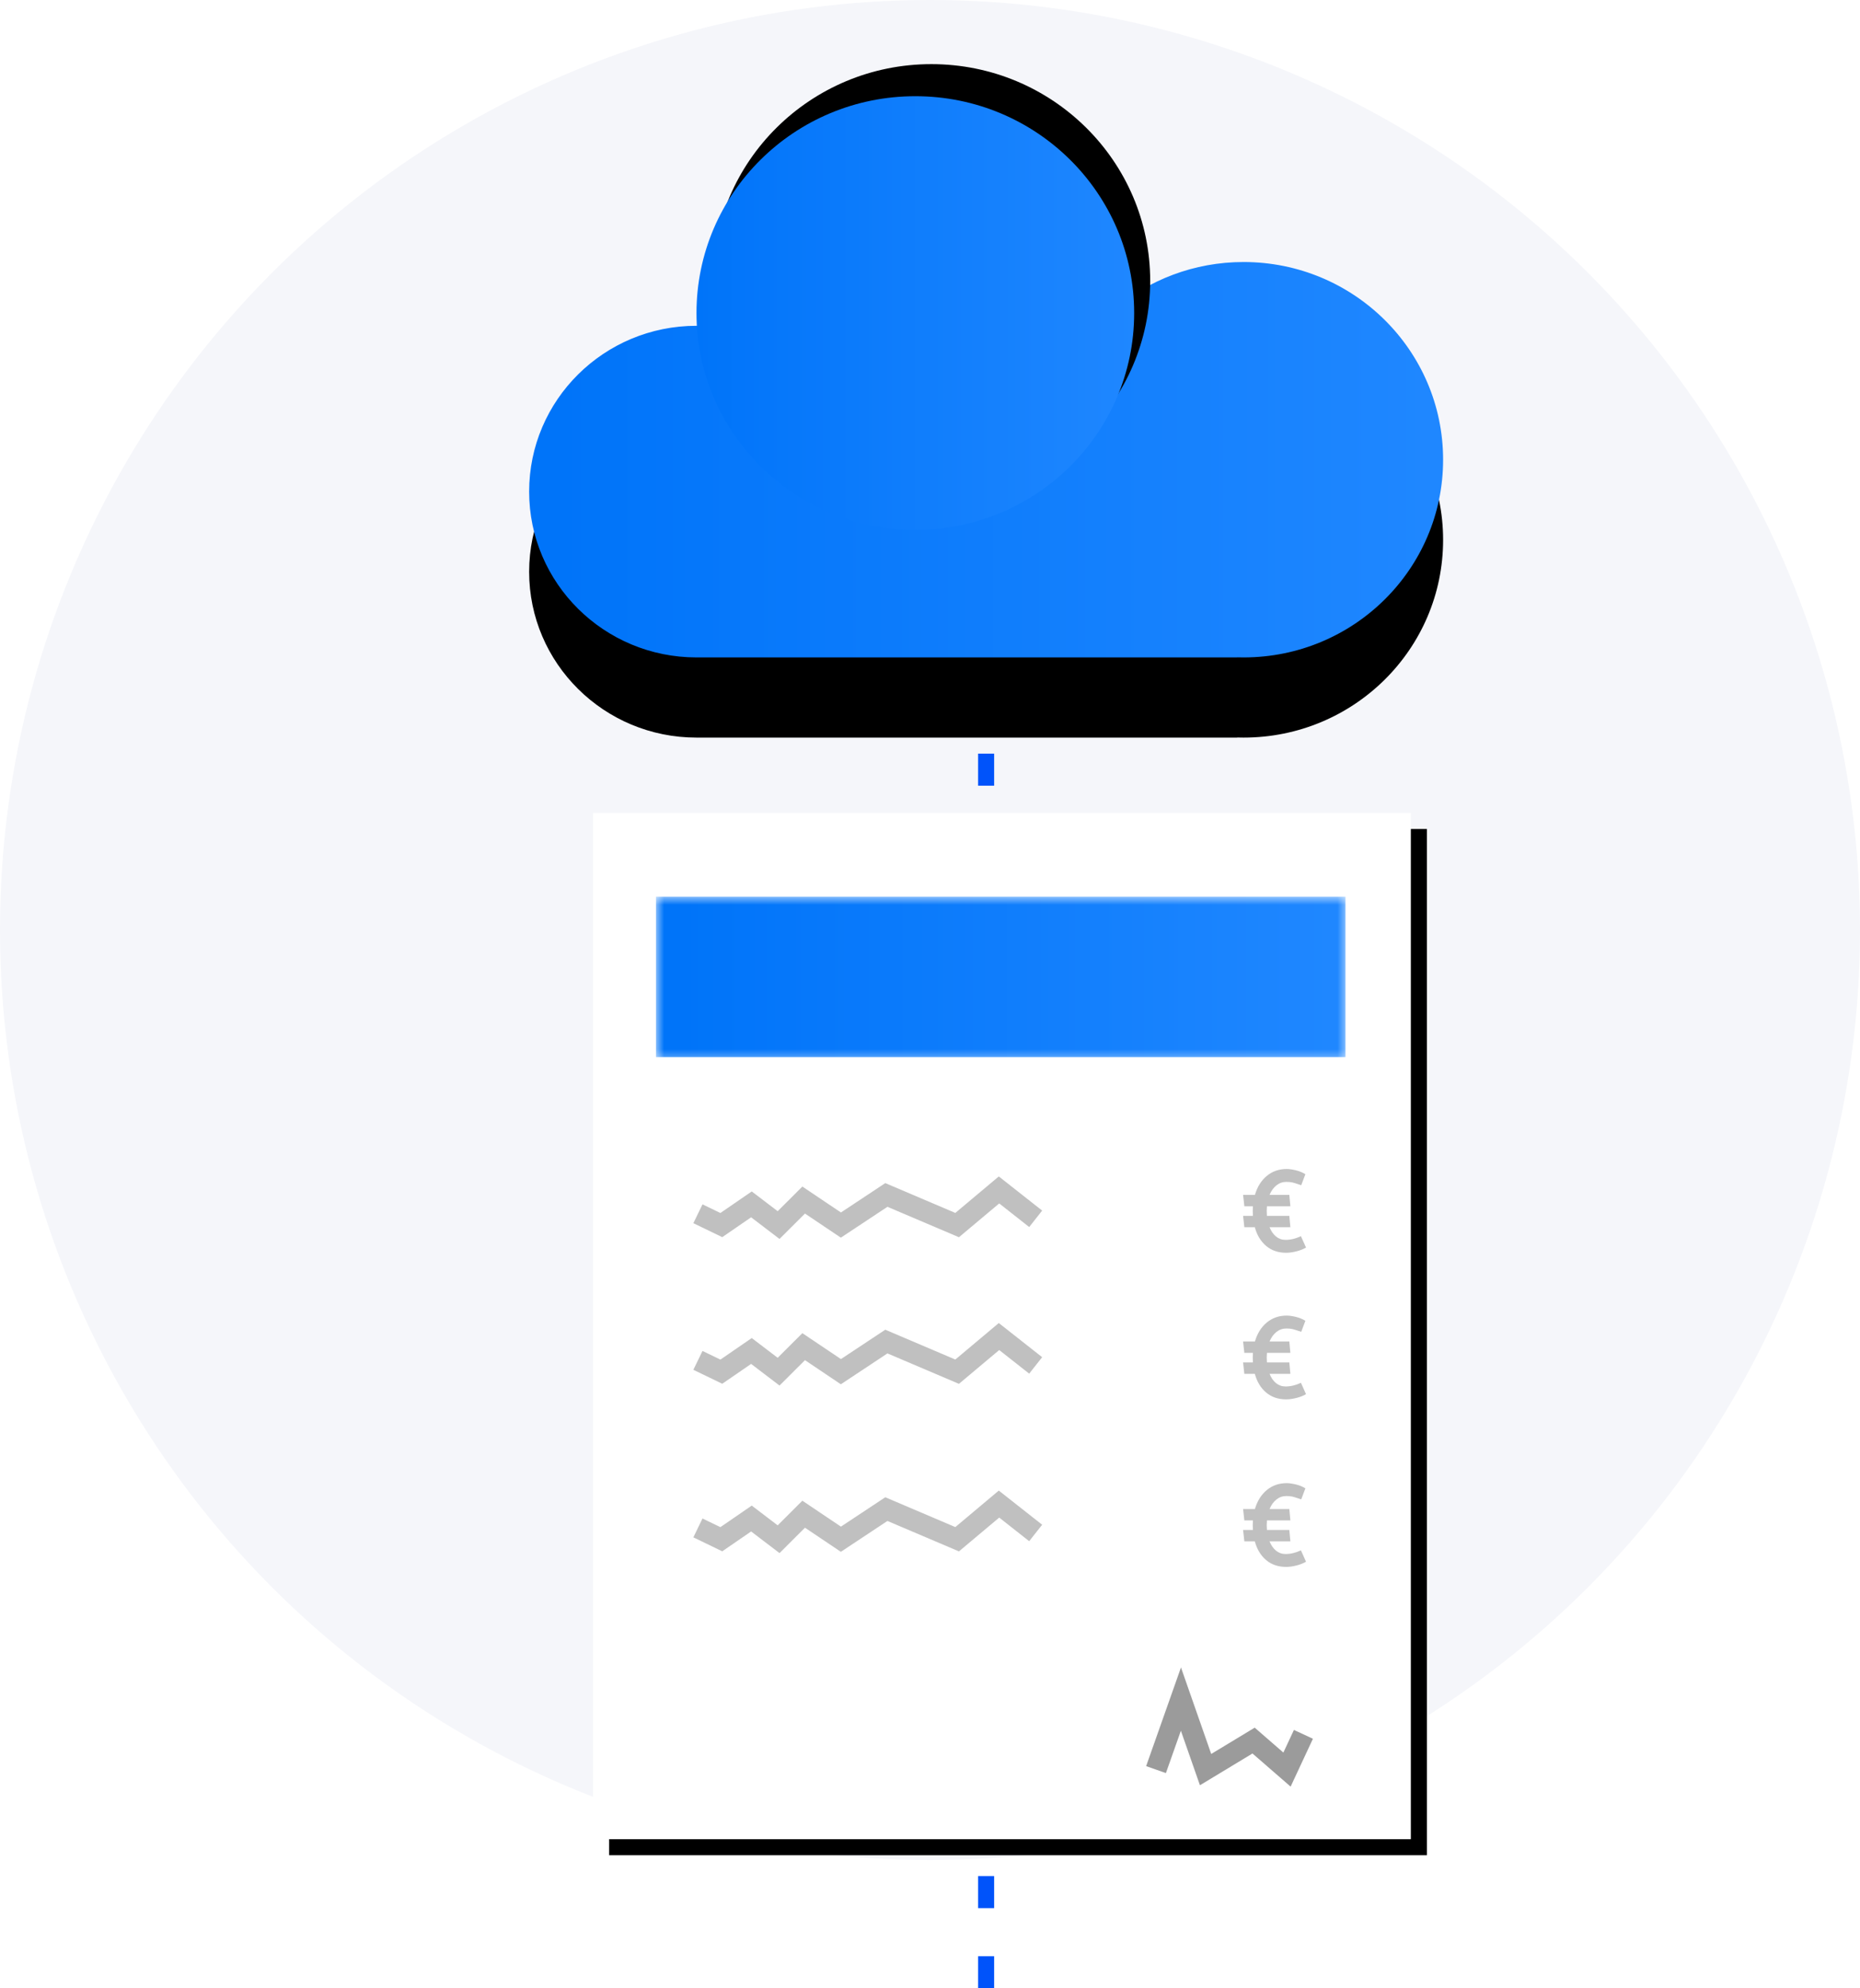 <?xml version="1.0" encoding="UTF-8"?>
<svg width="116px" height="124px" viewBox="0 0 116 124" version="1.1" xmlns="http://www.w3.org/2000/svg" xmlns:xlink="http://www.w3.org/1999/xlink">
    <!-- Generator: Sketch 52.5 (67469) - http://www.bohemiancoding.com/sketch -->
    <title>Illus/New_Facture</title>
    <desc>Created with Sketch.</desc>
    <defs>
        <rect id="upload-invoice-1" x="0" y="0" width="51" height="64"></rect>
        <filter x="-7.8%" y="-6.2%" width="119.6%" height="115.6%" filterUnits="objectBoundingBox" id="filter-2">
            <feOffset dx="1" dy="1" in="SourceAlpha" result="shadowOffsetOuter1"></feOffset>
            <feGaussianBlur stdDeviation="1.5" in="shadowOffsetOuter1" result="shadowBlurOuter1"></feGaussianBlur>
            <feColorMatrix values="0 0 0 0 0   0 0 0 0 0   0 0 0 0 0  0 0 0 0.1 0" type="matrix" in="shadowBlurOuter1"></feColorMatrix>
        </filter>
        <rect id="upload-invoice-3" x="0" y="0" width="43.154" height="10.449"></rect>
        <linearGradient x1="98.185%" y1="50%" x2="3.439%" y2="50%" id="linearGradient-5">
            <stop stop-color="#1F87FF" offset="0%"></stop>
            <stop stop-color="#0074F9" offset="100%"></stop>
        </linearGradient>
        <path d="M20.073,20.682 L32.274,20.682 C33.233,14.818 38.367,10.341 44.556,10.341 C51.429,10.341 57,15.861 57,22.67 C57,29.48 51.429,35 44.556,35 C44.422,35 44.288,34.998 44.155,34.994 L44.155,35 L10.437,35 C4.673,35 0,30.37 0,24.659 C0,18.948 4.673,14.318 10.437,14.318 C14.778,14.318 18.501,16.945 20.073,20.682 Z" id="upload-invoice-6"></path>
        <filter x="-2.6%" y="-6.1%" width="105.3%" height="124.3%" filterUnits="objectBoundingBox" id="filter-7">
            <feMorphology radius="2.5" operator="erode" in="SourceAlpha" result="shadowSpreadOuter1"></feMorphology>
            <feOffset dx="0" dy="5" in="shadowSpreadOuter1" result="shadowOffsetOuter1"></feOffset>
            <feGaussianBlur stdDeviation="1.5" in="shadowOffsetOuter1" result="shadowBlurOuter1"></feGaussianBlur>
            <feColorMatrix values="0 0 0 0 0   0 0 0 0 0   0 0 0 0 0  0 0 0 0.5 0" type="matrix" in="shadowBlurOuter1"></feColorMatrix>
        </filter>
        <linearGradient x1="100%" y1="62.856%" x2="0%" y2="62.856%" id="linearGradient-8">
            <stop stop-color="#1F87FF" offset="0%"></stop>
            <stop stop-color="#0074F9" offset="100%"></stop>
        </linearGradient>
        <ellipse id="upload-invoice-9" cx="24.085" cy="13.523" rx="13.648" ry="13.523"></ellipse>
        <filter x="-5.5%" y="-16.6%" width="118.3%" height="122.2%" filterUnits="objectBoundingBox" id="filter-10">
            <feMorphology radius="0.5" operator="erode" in="SourceAlpha" result="shadowSpreadOuter1"></feMorphology>
            <feOffset dx="1" dy="-2" in="shadowSpreadOuter1" result="shadowOffsetOuter1"></feOffset>
            <feGaussianBlur stdDeviation="1" in="shadowOffsetOuter1" result="shadowBlurOuter1"></feGaussianBlur>
            <feColorMatrix values="0 0 0 0 0   0 0 0 0 0   0 0 0 0 0  0 0 0 0.1 0" type="matrix" in="shadowBlurOuter1"></feColorMatrix>
        </filter>
    </defs>
    <g id="Symbols" stroke="none" stroke-width="1" fill="none" fill-rule="evenodd">
        <g id="Illus/Upload_Facture">
            <g id="Illus/New_Facture">
                <circle id="Base_Illus" fill="#F5F6FA" cx="58" cy="58" r="58"></circle>
                <path d="M61.5,42.5 L61.5,123.731" id="Line" stroke="#0053FA" stroke-linecap="square" stroke-dasharray="1,4" fill-rule="nonzero"></path>
                <g id="Illus/Facture" transform="translate(62.79, 83.27) rotate(19) translate(-62.79, -83.27) translate(27.79, 44.27)">
                    <g transform="translate(34.529, 38.559) rotate(-19) translate(-34.529, -38.559) translate(9.029, 6.559)">
                        <g id="Rectangle-2" fill-rule="nonzero">
                            <use fill="black" fill-opacity="1" filter="url(#filter-2)" xlink:href="#upload-invoice-1"></use>
                            <use fill="#FFFFFF" xlink:href="#upload-invoice-1"></use>
                        </g>
                        <path d="M44.462,27.104 C44.298,27.202 44.099,27.281 43.864,27.34 C43.629,27.399 43.417,27.429 43.227,27.429 C42.727,27.429 42.309,27.286 41.973,27.001 C41.637,26.715 41.402,26.327 41.269,25.835 L40.616,25.835 L40.538,25.126 L41.152,25.126 C41.144,24.998 41.14,24.902 41.14,24.838 C41.14,24.77 41.144,24.666 41.152,24.529 L40.616,24.529 L40.538,23.82 L41.275,23.82 C41.422,23.318 41.668,22.924 42.015,22.636 C42.362,22.348 42.777,22.204 43.259,22.204 C43.415,22.204 43.604,22.231 43.828,22.285 C44.052,22.339 44.25,22.421 44.423,22.529 L44.164,23.215 L44.003,23.163 C43.835,23.104 43.701,23.064 43.602,23.042 C43.503,23.019 43.38,23.008 43.234,23.008 C43.005,23.008 42.801,23.08 42.62,23.222 C42.439,23.365 42.294,23.564 42.187,23.82 L43.421,23.82 L43.486,24.529 L42.025,24.529 C42.016,24.656 42.012,24.757 42.012,24.831 C42.012,24.9 42.016,24.998 42.025,25.126 L43.421,25.126 L43.486,25.835 L42.187,25.835 C42.286,26.081 42.42,26.274 42.59,26.414 C42.761,26.554 42.958,26.624 43.182,26.624 C43.501,26.624 43.822,26.548 44.145,26.395 L44.462,27.104 Z" id="€" fill="#C0C0C0"></path>
                        <path d="M44.462,36.247 C44.298,36.345 44.099,36.424 43.864,36.483 C43.629,36.542 43.417,36.571 43.227,36.571 C42.727,36.571 42.309,36.429 41.973,36.143 C41.637,35.858 41.402,35.469 41.269,34.978 L40.616,34.978 L40.538,34.269 L41.152,34.269 C41.144,34.141 41.14,34.045 41.14,33.981 C41.14,33.912 41.144,33.809 41.152,33.671 L40.616,33.671 L40.538,32.963 L41.275,32.963 C41.422,32.461 41.668,32.066 42.015,31.779 C42.362,31.491 42.777,31.347 43.259,31.347 C43.415,31.347 43.604,31.374 43.828,31.428 C44.052,31.482 44.25,31.563 44.423,31.672 L44.164,32.358 L44.003,32.306 C43.835,32.247 43.701,32.207 43.602,32.184 C43.503,32.162 43.38,32.151 43.234,32.151 C43.005,32.151 42.801,32.223 42.62,32.365 C42.439,32.508 42.294,32.707 42.187,32.963 L43.421,32.963 L43.486,33.671 L42.025,33.671 C42.016,33.799 42.012,33.9 42.012,33.974 C42.012,34.043 42.016,34.141 42.025,34.269 L43.421,34.269 L43.486,34.978 L42.187,34.978 C42.286,35.223 42.42,35.417 42.59,35.557 C42.761,35.697 42.958,35.767 43.182,35.767 C43.501,35.767 43.822,35.691 44.145,35.538 L44.462,36.247 Z" id="€-copy" fill="#C0C0C0"></path>
                        <path d="M44.462,46.696 C44.298,46.794 44.099,46.873 43.864,46.932 C43.629,46.991 43.417,47.02 43.227,47.02 C42.727,47.02 42.309,46.878 41.973,46.592 C41.637,46.307 41.402,45.918 41.269,45.426 L40.616,45.426 L40.538,44.718 L41.152,44.718 C41.144,44.59 41.14,44.494 41.14,44.43 C41.14,44.361 41.144,44.258 41.152,44.12 L40.616,44.12 L40.538,43.412 L41.275,43.412 C41.422,42.91 41.668,42.515 42.015,42.228 C42.362,41.94 42.777,41.796 43.259,41.796 C43.415,41.796 43.604,41.823 43.828,41.877 C44.052,41.931 44.25,42.012 44.423,42.121 L44.164,42.807 L44.003,42.755 C43.835,42.696 43.701,42.656 43.602,42.633 C43.503,42.611 43.38,42.6 43.234,42.6 C43.005,42.6 42.801,42.672 42.62,42.814 C42.439,42.957 42.294,43.156 42.187,43.412 L43.421,43.412 L43.486,44.12 L42.025,44.12 C42.016,44.248 42.012,44.349 42.012,44.423 C42.012,44.492 42.016,44.59 42.025,44.718 L43.421,44.718 L43.486,45.426 L42.187,45.426 C42.286,45.672 42.42,45.866 42.59,46.006 C42.761,46.146 42.958,46.216 43.182,46.216 C43.501,46.216 43.822,46.14 44.145,45.987 L44.462,46.696 Z" id="€-copy-2" fill="#C0C0C0"></path>
                        <g id="Colors/Orange_Gradient" transform="translate(3.923, 5.224)">
                            <mask id="upload-invoice-4" fill="white">
                                <use xlink:href="#upload-invoice-3"></use>
                            </mask>
                            <use id="Mask" fill="#FFFFFF" fill-rule="nonzero" xlink:href="#upload-invoice-3"></use>
                            <g id="Colors/Gradient/Orange_Gradient" mask="url(#upload-invoice-4)" fill="url(#linearGradient-5)" fill-rule="nonzero">
                                <rect id="Rectangle" x="0" y="0" width="43" height="10"></rect>
                            </g>
                        </g>
                        <polygon id="upload-invoice-2" fill="#C0C0C0" fill-rule="nonzero" points="8.055 26.455 6.254 25.584 6.823 24.409 7.94 24.948 9.895 23.604 11.512 24.836 13.051 23.299 15.457 24.916 18.223 23.084 22.591 24.944 25.302 22.668 28.007 24.798 27.198 25.824 25.328 24.352 22.817 26.46 18.358 24.562 15.452 26.487 13.214 24.983 11.627 26.567 9.856 25.217"></polygon>
                        <polygon id="upload-invoice-2-Copy" fill="#C0C0C0" fill-rule="nonzero" points="8.055 35.598 6.254 34.727 6.823 33.552 7.94 34.091 9.895 32.747 11.512 33.979 13.051 32.442 15.457 34.059 18.223 32.227 22.591 34.087 25.302 31.811 28.007 33.941 27.198 34.967 25.328 33.495 22.817 35.603 18.358 33.705 15.452 35.63 13.214 34.126 11.627 35.71 9.856 34.36"></polygon>
                        <polygon id="upload-invoice-2-Copy-2" fill="#C0C0C0" fill-rule="nonzero" points="8.055 46.047 6.254 45.176 6.823 44.001 7.94 44.54 9.895 43.196 11.512 44.428 13.051 42.891 15.457 44.508 18.223 42.676 22.591 44.536 25.302 42.26 28.007 44.39 27.198 45.416 25.328 43.944 22.817 46.052 18.358 44.154 15.452 46.079 13.214 44.575 11.627 46.159 9.856 44.809"></polygon>
                        <polygon id="upload-invoice-2-Copy-3" fill="#9B9B9B" fill-rule="nonzero" points="35.724 59.878 34.491 59.444 36.664 53.291 38.55 58.685 41.262 57.045 43.05 58.599 43.708 57.187 44.893 57.738 43.502 60.723 41.123 58.656 37.847 60.637 36.658 57.236"></polygon>
                    </g>
                </g>
                <g id="Cloud" transform="translate(33, 6)" fill-rule="nonzero">
                    <g id="Combined-Shape">
                        <use fill="black" fill-opacity="1" filter="url(#filter-7)" xlink:href="#upload-invoice-6"></use>
                        <use fill="url(#linearGradient-5)" xlink:href="#upload-invoice-6"></use>
                    </g>
                    <g id="Oval-Copy">
                        <use fill="black" fill-opacity="1" filter="url(#filter-10)" xlink:href="#upload-invoice-9"></use>
                        <use fill="url(#linearGradient-8)" xlink:href="#upload-invoice-9"></use>
                    </g>
                </g>
            </g>
        </g>
    </g>
</svg>
